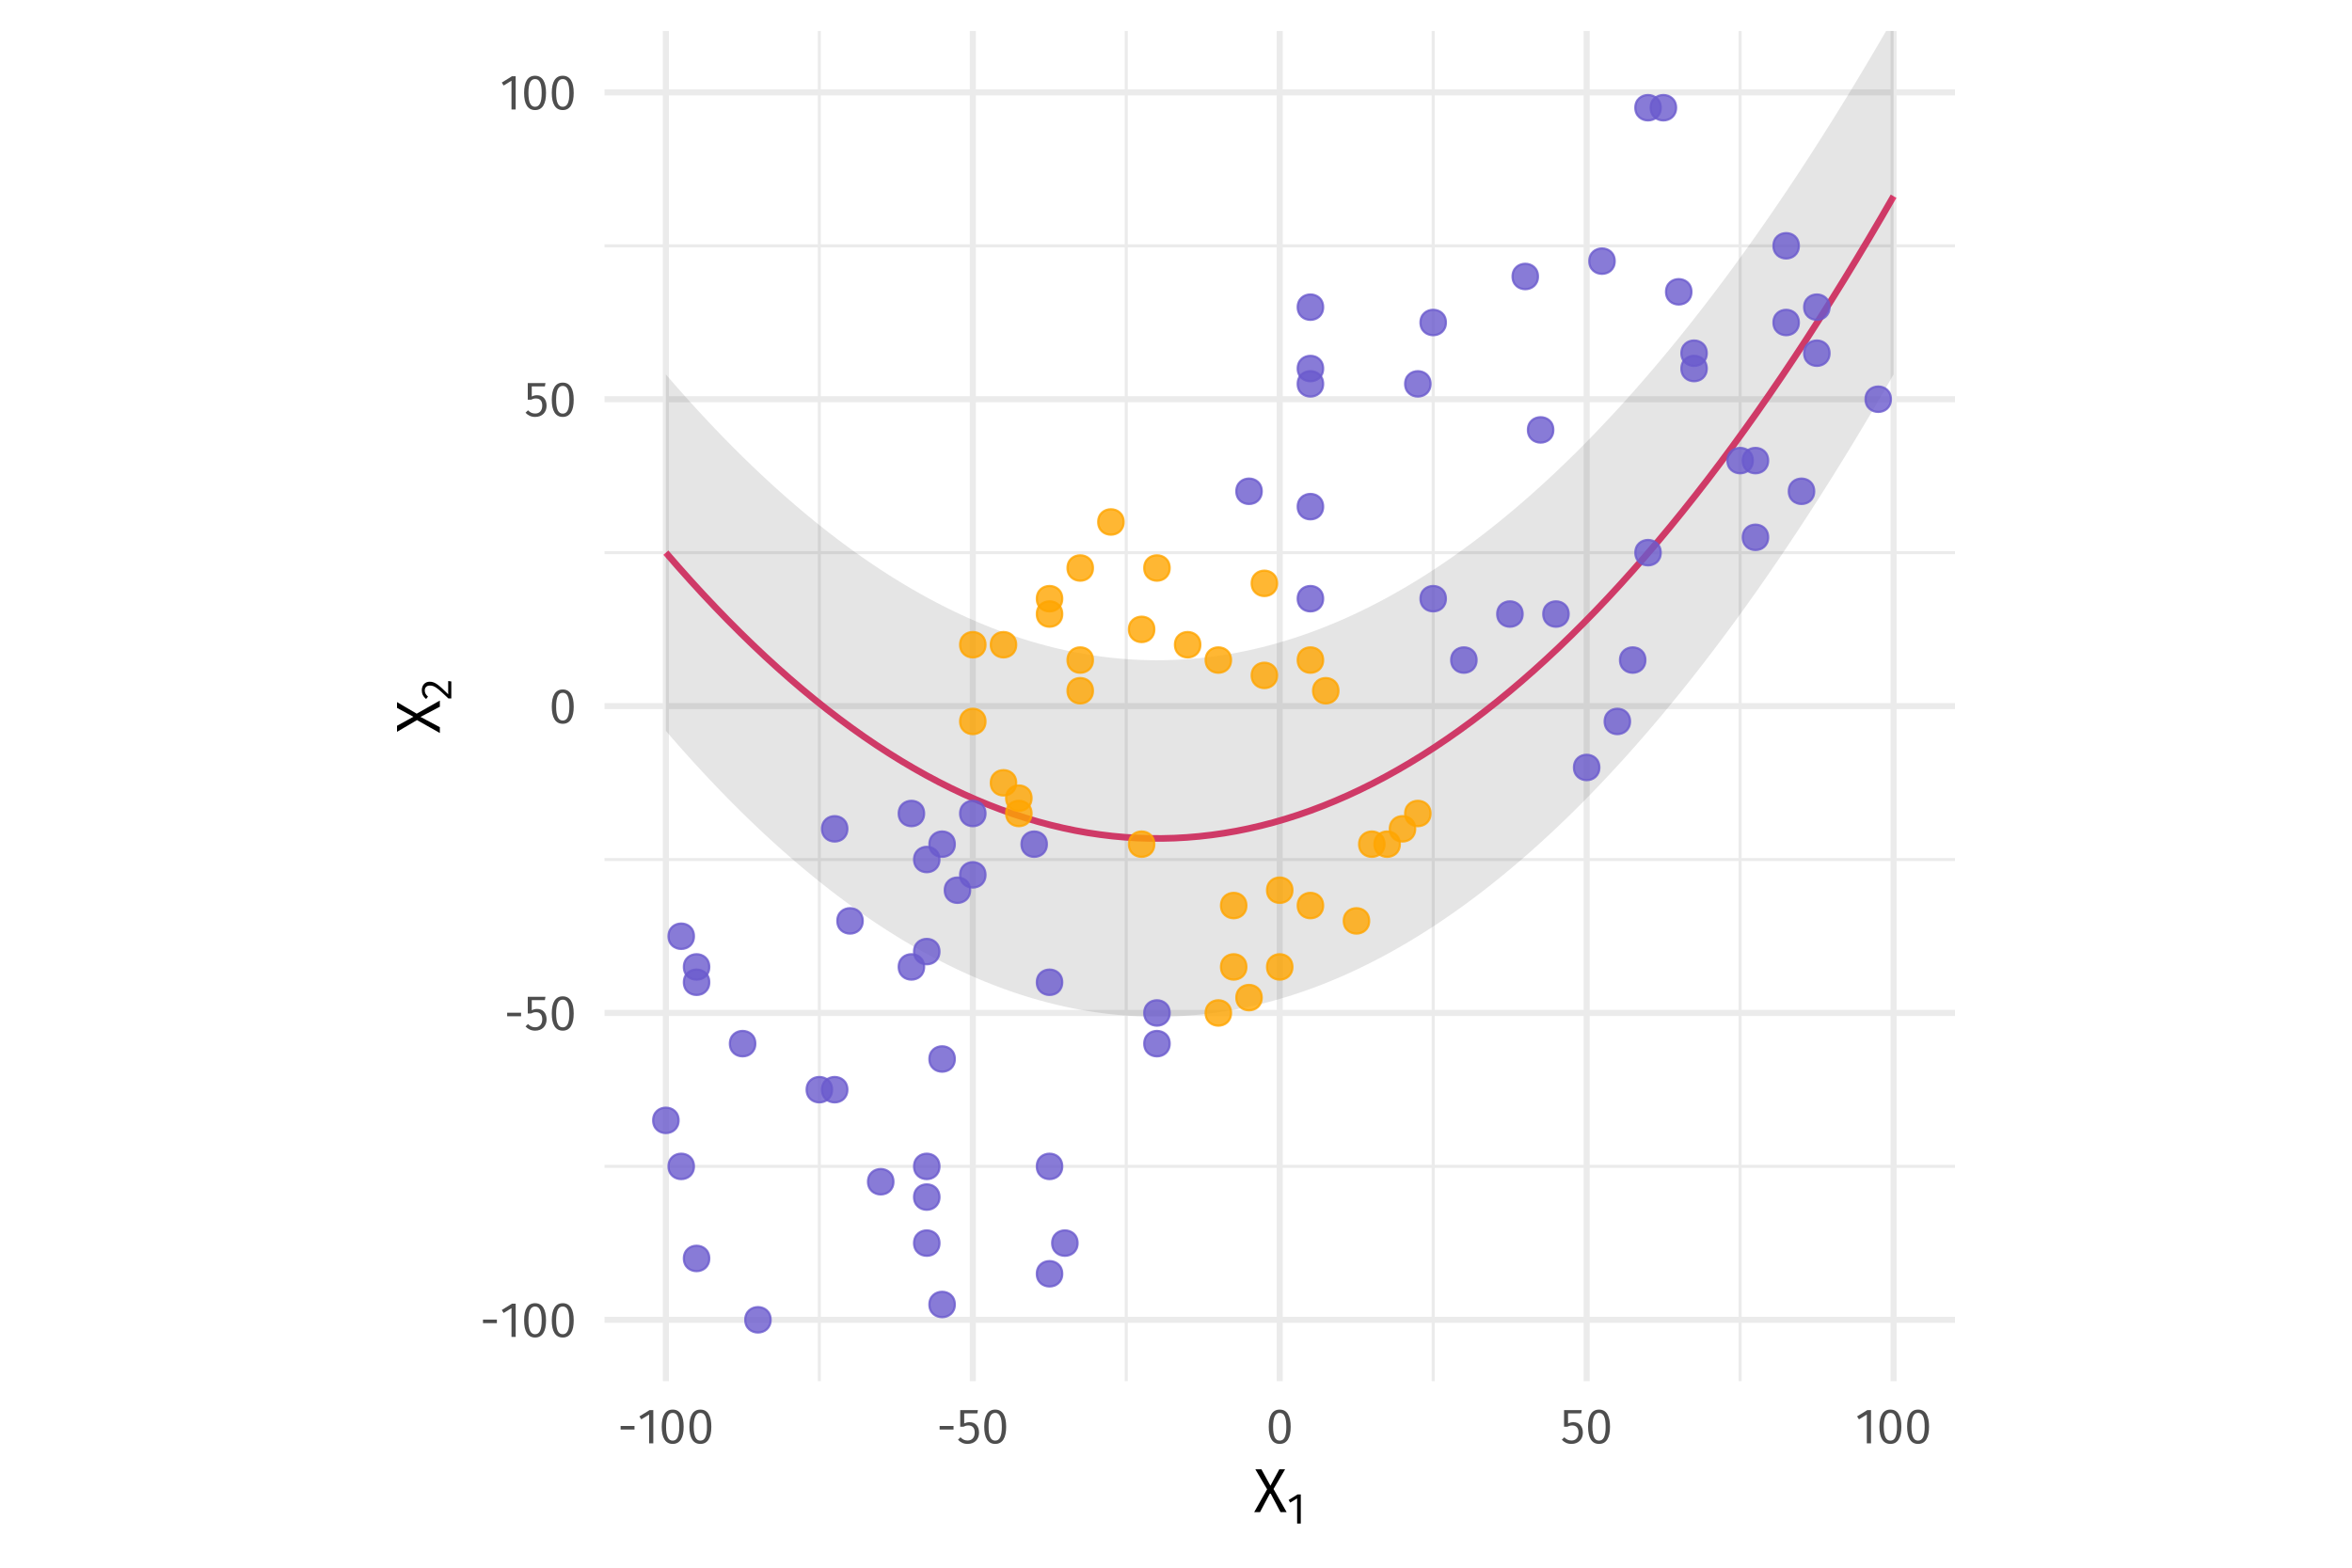 <?xml version="1.0" encoding="UTF-8"?>
<svg xmlns="http://www.w3.org/2000/svg" xmlns:xlink="http://www.w3.org/1999/xlink" width="756pt" height="504pt" viewBox="0 0 756 504" version="1.1">
<defs>
<g>
<symbol overflow="visible" id="glyph0-0">
<path style="stroke:none;" d="M 8.688 -16.797 L 1.969 -16.797 L 1.969 5.594 L 8.688 5.594 Z M 7.828 -15.969 L 7.828 4.766 L 2.844 4.766 L 2.844 -15.969 Z M 5.188 -7.219 C 4.562 -7.219 3.703 -7.031 3.703 -6.594 C 3.703 -6.391 3.844 -6.219 4.078 -6.219 C 4.141 -6.219 4.203 -6.234 4.281 -6.266 C 4.562 -6.406 4.781 -6.453 5.125 -6.453 C 5.922 -6.453 6.094 -5.969 6.094 -5.344 C 6.094 -4.5 5.797 -4.172 4.641 -4.109 L 4.641 -2.766 C 4.641 -2.531 4.828 -2.391 5.047 -2.391 C 5.234 -2.391 5.438 -2.531 5.438 -2.766 L 5.438 -3.484 C 6.516 -3.641 6.953 -4.25 6.953 -5.375 C 6.953 -6.344 6.562 -7.219 5.188 -7.219 Z M 5.047 -1.922 C 4.719 -1.922 4.484 -1.688 4.484 -1.359 C 4.484 -1.031 4.719 -0.766 5.047 -0.766 C 5.359 -0.766 5.594 -1.031 5.594 -1.359 C 5.594 -1.688 5.359 -1.922 5.047 -1.922 Z M 5.047 -1.922 "/>
</symbol>
<symbol overflow="visible" id="glyph0-1">
<path style="stroke:none;" d="M 0.984 -4.438 L 5.453 -4.438 L 5.453 -5.578 L 0.984 -5.578 Z M 0.984 -4.438 "/>
</symbol>
<symbol overflow="visible" id="glyph0-2">
<path style="stroke:none;" d="M 5.062 -10.688 L 3.875 -10.688 L 0.594 -8.656 L 1.188 -7.703 L 3.719 -9.25 L 3.719 0 L 5.062 0 Z M 5.062 -10.688 "/>
</symbol>
<symbol overflow="visible" id="glyph0-3">
<path style="stroke:none;" d="M 4.453 -10.844 C 2.094 -10.844 0.922 -8.906 0.922 -5.344 C 0.922 -1.781 2.094 0.188 4.453 0.188 C 6.797 0.188 7.969 -1.781 7.969 -5.328 C 7.969 -8.891 6.797 -10.844 4.453 -10.844 Z M 4.453 -9.781 C 5.828 -9.781 6.578 -8.516 6.578 -5.328 C 6.578 -2.156 5.828 -0.875 4.453 -0.875 C 3.062 -0.875 2.312 -2.156 2.312 -5.344 C 2.312 -8.516 3.062 -9.781 4.453 -9.781 Z M 4.453 -9.781 "/>
</symbol>
<symbol overflow="visible" id="glyph0-4">
<path style="stroke:none;" d="M 6.859 -10.688 L 1.172 -10.688 L 1.172 -5.344 L 2.219 -5.344 C 2.75 -5.609 3.188 -5.75 3.797 -5.75 C 4.938 -5.75 5.828 -5.141 5.828 -3.453 C 5.828 -1.844 4.938 -0.906 3.562 -0.906 C 2.609 -0.906 1.922 -1.25 1.25 -1.938 L 0.453 -1.156 C 1.266 -0.312 2.219 0.188 3.562 0.188 C 5.781 0.188 7.219 -1.297 7.219 -3.422 C 7.219 -5.531 6 -6.797 4.188 -6.797 C 3.578 -6.797 3.016 -6.656 2.453 -6.375 L 2.453 -9.625 L 6.672 -9.625 Z M 6.859 -10.688 "/>
</symbol>
<symbol overflow="visible" id="glyph1-0">
<path style="stroke:none;" d="M 10.859 -21 L 2.453 -21 L 2.453 7 L 10.859 7 Z M 9.781 -19.953 L 9.781 5.953 L 3.562 5.953 L 3.562 -19.953 Z M 6.484 -9.016 C 5.703 -9.016 4.625 -8.781 4.625 -8.234 C 4.625 -7.984 4.797 -7.781 5.094 -7.781 C 5.188 -7.781 5.266 -7.797 5.359 -7.844 C 5.703 -8 5.984 -8.062 6.406 -8.062 C 7.406 -8.062 7.625 -7.453 7.625 -6.688 C 7.625 -5.625 7.234 -5.219 5.797 -5.141 L 5.797 -3.453 C 5.797 -3.156 6.047 -2.984 6.297 -2.984 C 6.547 -2.984 6.797 -3.156 6.797 -3.453 L 6.797 -4.359 C 8.141 -4.562 8.703 -5.312 8.703 -6.719 C 8.703 -7.922 8.203 -9.016 6.484 -9.016 Z M 6.297 -2.406 C 5.906 -2.406 5.594 -2.094 5.594 -1.703 C 5.594 -1.281 5.906 -0.953 6.297 -0.953 C 6.703 -0.953 7 -1.281 7 -1.703 C 7 -2.094 6.703 -2.406 6.297 -2.406 Z M 6.297 -2.406 "/>
</symbol>
<symbol overflow="visible" id="glyph1-1">
<path style="stroke:none;" d="M 6.344 -7.438 L 10.062 -13.766 L 8.203 -13.766 L 5.344 -8.5 L 2.453 -13.766 L 0.5 -13.766 L 4.281 -7.344 L 0.125 0 L 2 0 L 5.297 -6.219 L 8.578 0 L 10.562 0 Z M 6.344 -7.438 "/>
</symbol>
<symbol overflow="visible" id="glyph2-0">
<path style="stroke:none;" d="M 7.609 -14.703 L 1.719 -14.703 L 1.719 4.906 L 7.609 4.906 Z M 6.844 -13.969 L 6.844 4.172 L 2.484 4.172 L 2.484 -13.969 Z M 4.531 -6.312 C 3.984 -6.312 3.234 -6.141 3.234 -5.766 C 3.234 -5.594 3.359 -5.453 3.562 -5.453 C 3.625 -5.453 3.688 -5.453 3.75 -5.484 C 3.984 -5.594 4.188 -5.641 4.484 -5.641 C 5.188 -5.641 5.328 -5.219 5.328 -4.672 C 5.328 -3.938 5.062 -3.656 4.062 -3.594 L 4.062 -2.422 C 4.062 -2.219 4.234 -2.094 4.406 -2.094 C 4.578 -2.094 4.766 -2.219 4.766 -2.422 L 4.766 -3.047 C 5.703 -3.188 6.094 -3.719 6.094 -4.703 C 6.094 -5.547 5.734 -6.312 4.531 -6.312 Z M 4.406 -1.688 C 4.125 -1.688 3.922 -1.469 3.922 -1.188 C 3.922 -0.891 4.125 -0.672 4.406 -0.672 C 4.688 -0.672 4.906 -0.891 4.906 -1.188 C 4.906 -1.469 4.688 -1.688 4.406 -1.688 Z M 4.406 -1.688 "/>
</symbol>
<symbol overflow="visible" id="glyph2-1">
<path style="stroke:none;" d="M 4.422 -9.359 L 3.391 -9.359 L 0.516 -7.578 L 1.031 -6.734 L 3.25 -8.094 L 3.25 0 L 4.422 0 Z M 4.422 -9.359 "/>
</symbol>
<symbol overflow="visible" id="glyph3-0">
<path style="stroke:none;" d="M -21 -10.859 L -21 -2.453 L 7 -2.453 L 7 -10.859 Z M -19.953 -9.781 L 5.953 -9.781 L 5.953 -3.562 L -19.953 -3.562 Z M -9.016 -6.484 C -9.016 -5.703 -8.781 -4.625 -8.234 -4.625 C -7.984 -4.625 -7.781 -4.797 -7.781 -5.094 C -7.781 -5.188 -7.797 -5.266 -7.844 -5.359 C -8 -5.703 -8.062 -5.984 -8.062 -6.406 C -8.062 -7.406 -7.453 -7.625 -6.688 -7.625 C -5.625 -7.625 -5.219 -7.234 -5.141 -5.797 L -3.453 -5.797 C -3.156 -5.797 -2.984 -6.047 -2.984 -6.297 C -2.984 -6.547 -3.156 -6.797 -3.453 -6.797 L -4.359 -6.797 C -4.562 -8.141 -5.312 -8.703 -6.719 -8.703 C -7.922 -8.703 -9.016 -8.203 -9.016 -6.484 Z M -2.406 -6.297 C -2.406 -5.906 -2.094 -5.594 -1.703 -5.594 C -1.281 -5.594 -0.953 -5.906 -0.953 -6.297 C -0.953 -6.703 -1.281 -7 -1.703 -7 C -2.094 -7 -2.406 -6.703 -2.406 -6.297 Z M -2.406 -6.297 "/>
</symbol>
<symbol overflow="visible" id="glyph3-1">
<path style="stroke:none;" d="M -7.438 -6.344 L -13.766 -10.062 L -13.766 -8.203 L -8.5 -5.344 L -13.766 -2.453 L -13.766 -0.5 L -7.344 -4.281 L 0 -0.125 L 0 -2 L -6.219 -5.297 L 0 -8.578 L 0 -10.562 Z M -7.438 -6.344 "/>
</symbol>
<symbol overflow="visible" id="glyph4-0">
<path style="stroke:none;" d="M -14.703 -7.609 L -14.703 -1.719 L 4.906 -1.719 L 4.906 -7.609 Z M -13.969 -6.844 L 4.172 -6.844 L 4.172 -2.484 L -13.969 -2.484 Z M -6.312 -4.531 C -6.312 -3.984 -6.141 -3.234 -5.766 -3.234 C -5.594 -3.234 -5.453 -3.359 -5.453 -3.562 C -5.453 -3.625 -5.453 -3.688 -5.484 -3.75 C -5.594 -3.984 -5.641 -4.188 -5.641 -4.484 C -5.641 -5.188 -5.219 -5.328 -4.672 -5.328 C -3.938 -5.328 -3.656 -5.062 -3.594 -4.062 L -2.422 -4.062 C -2.219 -4.062 -2.094 -4.234 -2.094 -4.406 C -2.094 -4.578 -2.219 -4.766 -2.422 -4.766 L -3.047 -4.766 C -3.188 -5.703 -3.719 -6.094 -4.703 -6.094 C -5.547 -6.094 -6.312 -5.734 -6.312 -4.531 Z M -1.688 -4.406 C -1.688 -4.125 -1.469 -3.922 -1.188 -3.922 C -0.891 -3.922 -0.672 -4.125 -0.672 -4.406 C -0.672 -4.688 -0.891 -4.906 -1.188 -4.906 C -1.469 -4.906 -1.688 -4.688 -1.688 -4.406 Z M -1.688 -4.406 "/>
</symbol>
<symbol overflow="visible" id="glyph4-1">
<path style="stroke:none;" d="M -9.484 -3.172 C -9.484 -2.016 -9.031 -1.141 -8.109 -0.375 L -7.484 -1.141 C -8.188 -1.766 -8.531 -2.312 -8.531 -3.125 C -8.531 -4.062 -7.922 -4.703 -6.906 -4.703 C -5.344 -4.703 -4.438 -3.891 -0.938 -0.562 L 0 -0.562 L 0 -6.016 L -1 -6.156 L -1 -1.906 C -3.969 -4.828 -5.188 -5.938 -6.953 -5.938 C -8.406 -5.938 -9.484 -4.875 -9.484 -3.172 Z M -9.484 -3.172 "/>
</symbol>
</g>
<clipPath id="clip1">
  <path d="M 194.301 374 L 628.383 374 L 628.383 376 L 194.301 376 Z M 194.301 374 "/>
</clipPath>
<clipPath id="clip2">
  <path d="M 194.301 275 L 628.383 275 L 628.383 277 L 194.301 277 Z M 194.301 275 "/>
</clipPath>
<clipPath id="clip3">
  <path d="M 194.301 177 L 628.383 177 L 628.383 179 L 194.301 179 Z M 194.301 177 "/>
</clipPath>
<clipPath id="clip4">
  <path d="M 194.301 78 L 628.383 78 L 628.383 80 L 194.301 80 Z M 194.301 78 "/>
</clipPath>
<clipPath id="clip5">
  <path d="M 262 9.961 L 264 9.961 L 264 444.043 L 262 444.043 Z M 262 9.961 "/>
</clipPath>
<clipPath id="clip6">
  <path d="M 361 9.961 L 363 9.961 L 363 444.043 L 361 444.043 Z M 361 9.961 "/>
</clipPath>
<clipPath id="clip7">
  <path d="M 460 9.961 L 462 9.961 L 462 444.043 L 460 444.043 Z M 460 9.961 "/>
</clipPath>
<clipPath id="clip8">
  <path d="M 558 9.961 L 560 9.961 L 560 444.043 L 558 444.043 Z M 558 9.961 "/>
</clipPath>
<clipPath id="clip9">
  <path d="M 194.301 423 L 628.383 423 L 628.383 426 L 194.301 426 Z M 194.301 423 "/>
</clipPath>
<clipPath id="clip10">
  <path d="M 194.301 324 L 628.383 324 L 628.383 327 L 194.301 327 Z M 194.301 324 "/>
</clipPath>
<clipPath id="clip11">
  <path d="M 194.301 226 L 628.383 226 L 628.383 228 L 194.301 228 Z M 194.301 226 "/>
</clipPath>
<clipPath id="clip12">
  <path d="M 194.301 127 L 628.383 127 L 628.383 130 L 194.301 130 Z M 194.301 127 "/>
</clipPath>
<clipPath id="clip13">
  <path d="M 194.301 28 L 628.383 28 L 628.383 31 L 194.301 31 Z M 194.301 28 "/>
</clipPath>
<clipPath id="clip14">
  <path d="M 213 9.961 L 215 9.961 L 215 444.043 L 213 444.043 Z M 213 9.961 "/>
</clipPath>
<clipPath id="clip15">
  <path d="M 311 9.961 L 314 9.961 L 314 444.043 L 311 444.043 Z M 311 9.961 "/>
</clipPath>
<clipPath id="clip16">
  <path d="M 410 9.961 L 413 9.961 L 413 444.043 L 410 444.043 Z M 410 9.961 "/>
</clipPath>
<clipPath id="clip17">
  <path d="M 509 9.961 L 511 9.961 L 511 444.043 L 509 444.043 Z M 509 9.961 "/>
</clipPath>
<clipPath id="clip18">
  <path d="M 607 9.961 L 610 9.961 L 610 444.043 L 607 444.043 Z M 607 9.961 "/>
</clipPath>
<clipPath id="clip19">
  <path d="M 214 9.961 L 609 9.961 L 609 327 L 214 327 Z M 214 9.961 "/>
</clipPath>
</defs>
<g id="surface334">
<rect x="0" y="0" width="756" height="504" style="fill:rgb(100%,100%,100%);fill-opacity:1;stroke:none;"/>
<g clip-path="url(#clip1)" clip-rule="nonzero">
<path style="fill:none;stroke-width:0.97;stroke-linecap:butt;stroke-linejoin:round;stroke:rgb(92.157%,92.157%,92.157%);stroke-opacity:1;stroke-miterlimit:10;" d="M 194.301 374.984 L 628.383 374.984 "/>
</g>
<g clip-path="url(#clip2)" clip-rule="nonzero">
<path style="fill:none;stroke-width:0.97;stroke-linecap:butt;stroke-linejoin:round;stroke:rgb(92.157%,92.157%,92.157%);stroke-opacity:1;stroke-miterlimit:10;" d="M 194.301 276.332 L 628.383 276.332 "/>
</g>
<g clip-path="url(#clip3)" clip-rule="nonzero">
<path style="fill:none;stroke-width:0.97;stroke-linecap:butt;stroke-linejoin:round;stroke:rgb(92.157%,92.157%,92.157%);stroke-opacity:1;stroke-miterlimit:10;" d="M 194.301 177.676 L 628.383 177.676 "/>
</g>
<g clip-path="url(#clip4)" clip-rule="nonzero">
<path style="fill:none;stroke-width:0.97;stroke-linecap:butt;stroke-linejoin:round;stroke:rgb(92.157%,92.157%,92.157%);stroke-opacity:1;stroke-miterlimit:10;" d="M 194.301 79.02 L 628.383 79.02 "/>
</g>
<g clip-path="url(#clip5)" clip-rule="nonzero">
<path style="fill:none;stroke-width:0.97;stroke-linecap:butt;stroke-linejoin:round;stroke:rgb(92.157%,92.157%,92.157%);stroke-opacity:1;stroke-miterlimit:10;" d="M 263.359 444.043 L 263.359 9.961 "/>
</g>
<g clip-path="url(#clip6)" clip-rule="nonzero">
<path style="fill:none;stroke-width:0.97;stroke-linecap:butt;stroke-linejoin:round;stroke:rgb(92.157%,92.157%,92.157%);stroke-opacity:1;stroke-miterlimit:10;" d="M 362.012 444.043 L 362.012 9.961 "/>
</g>
<g clip-path="url(#clip7)" clip-rule="nonzero">
<path style="fill:none;stroke-width:0.97;stroke-linecap:butt;stroke-linejoin:round;stroke:rgb(92.157%,92.157%,92.157%);stroke-opacity:1;stroke-miterlimit:10;" d="M 460.668 444.043 L 460.668 9.961 "/>
</g>
<g clip-path="url(#clip8)" clip-rule="nonzero">
<path style="fill:none;stroke-width:0.97;stroke-linecap:butt;stroke-linejoin:round;stroke:rgb(92.157%,92.157%,92.157%);stroke-opacity:1;stroke-miterlimit:10;" d="M 559.324 444.043 L 559.324 9.961 "/>
</g>
<g clip-path="url(#clip9)" clip-rule="nonzero">
<path style="fill:none;stroke-width:1.94;stroke-linecap:butt;stroke-linejoin:round;stroke:rgb(92.157%,92.157%,92.157%);stroke-opacity:1;stroke-miterlimit:10;" d="M 194.301 424.312 L 628.383 424.312 "/>
</g>
<g clip-path="url(#clip10)" clip-rule="nonzero">
<path style="fill:none;stroke-width:1.94;stroke-linecap:butt;stroke-linejoin:round;stroke:rgb(92.157%,92.157%,92.157%);stroke-opacity:1;stroke-miterlimit:10;" d="M 194.301 325.656 L 628.383 325.656 "/>
</g>
<g clip-path="url(#clip11)" clip-rule="nonzero">
<path style="fill:none;stroke-width:1.94;stroke-linecap:butt;stroke-linejoin:round;stroke:rgb(92.157%,92.157%,92.157%);stroke-opacity:1;stroke-miterlimit:10;" d="M 194.301 227.004 L 628.383 227.004 "/>
</g>
<g clip-path="url(#clip12)" clip-rule="nonzero">
<path style="fill:none;stroke-width:1.94;stroke-linecap:butt;stroke-linejoin:round;stroke:rgb(92.157%,92.157%,92.157%);stroke-opacity:1;stroke-miterlimit:10;" d="M 194.301 128.348 L 628.383 128.348 "/>
</g>
<g clip-path="url(#clip13)" clip-rule="nonzero">
<path style="fill:none;stroke-width:1.94;stroke-linecap:butt;stroke-linejoin:round;stroke:rgb(92.157%,92.157%,92.157%);stroke-opacity:1;stroke-miterlimit:10;" d="M 194.301 29.695 L 628.383 29.695 "/>
</g>
<g clip-path="url(#clip14)" clip-rule="nonzero">
<path style="fill:none;stroke-width:1.94;stroke-linecap:butt;stroke-linejoin:round;stroke:rgb(92.157%,92.157%,92.157%);stroke-opacity:1;stroke-miterlimit:10;" d="M 214.031 444.043 L 214.031 9.961 "/>
</g>
<g clip-path="url(#clip15)" clip-rule="nonzero">
<path style="fill:none;stroke-width:1.94;stroke-linecap:butt;stroke-linejoin:round;stroke:rgb(92.157%,92.157%,92.157%);stroke-opacity:1;stroke-miterlimit:10;" d="M 312.688 444.043 L 312.688 9.961 "/>
</g>
<g clip-path="url(#clip16)" clip-rule="nonzero">
<path style="fill:none;stroke-width:1.94;stroke-linecap:butt;stroke-linejoin:round;stroke:rgb(92.157%,92.157%,92.157%);stroke-opacity:1;stroke-miterlimit:10;" d="M 411.34 444.043 L 411.34 9.961 "/>
</g>
<g clip-path="url(#clip17)" clip-rule="nonzero">
<path style="fill:none;stroke-width:1.94;stroke-linecap:butt;stroke-linejoin:round;stroke:rgb(92.157%,92.157%,92.157%);stroke-opacity:1;stroke-miterlimit:10;" d="M 509.996 444.043 L 509.996 9.961 "/>
</g>
<g clip-path="url(#clip18)" clip-rule="nonzero">
<path style="fill:none;stroke-width:1.94;stroke-linecap:butt;stroke-linejoin:round;stroke:rgb(92.157%,92.157%,92.157%);stroke-opacity:1;stroke-miterlimit:10;" d="M 608.652 444.043 L 608.652 9.961 "/>
</g>
<path style="fill:none;stroke-width:2.134;stroke-linecap:butt;stroke-linejoin:round;stroke:rgb(90.196%,25.49%,45.098%);stroke-opacity:1;stroke-miterlimit:10;" d="M 214.031 177.672 L 218.016 182.254 L 222.004 186.715 L 225.988 191.062 L 229.977 195.293 L 233.961 199.402 L 237.949 203.398 L 241.934 207.277 L 245.918 211.039 L 249.906 214.68 L 253.891 218.207 L 257.879 221.617 L 261.863 224.91 L 265.852 228.086 L 269.836 231.145 L 273.82 234.082 L 277.809 236.906 L 281.793 239.613 L 285.781 242.203 L 289.766 244.676 L 293.754 247.031 L 297.738 249.27 L 301.723 251.391 L 305.711 253.398 L 309.695 255.285 L 313.684 257.055 L 317.668 258.707 L 321.656 260.242 L 325.641 261.66 L 329.625 262.965 L 333.613 264.148 L 337.598 265.215 L 341.586 266.164 L 345.57 267 L 349.559 267.715 L 353.543 268.312 L 357.527 268.797 L 361.516 269.16 L 365.5 269.41 L 369.488 269.539 L 373.473 269.551 L 377.461 269.449 L 381.445 269.227 L 385.43 268.891 L 389.418 268.434 L 393.402 267.863 L 397.391 267.176 L 401.375 266.367 L 405.363 265.445 L 409.348 264.406 L 413.332 263.246 L 417.32 261.973 L 421.305 260.582 L 425.293 259.07 L 429.277 257.445 L 433.266 255.703 L 437.25 253.844 L 441.234 251.867 L 445.223 249.773 L 449.207 247.559 L 453.195 245.23 L 457.18 242.785 L 461.168 240.223 L 465.152 237.543 L 469.137 234.746 L 473.125 231.832 L 477.109 228.801 L 481.098 225.652 L 485.082 222.387 L 489.07 219.004 L 493.055 215.508 L 497.039 211.891 L 501.027 208.156 L 505.012 204.305 L 509 200.336 L 512.984 196.25 L 516.973 192.051 L 520.957 187.73 L 524.941 183.293 L 528.93 178.742 L 532.914 174.07 L 536.902 169.281 L 540.887 164.379 L 544.875 159.355 L 548.859 154.219 L 552.844 148.961 L 556.832 143.586 L 560.816 138.098 L 564.805 132.488 L 568.789 126.766 L 572.777 120.926 L 576.762 114.965 L 580.746 108.891 L 584.734 102.695 L 588.719 96.387 L 592.707 89.961 L 596.691 83.414 L 600.68 76.754 L 604.664 69.977 L 608.652 63.082 "/>
<g clip-path="url(#clip19)" clip-rule="nonzero">
<path style=" stroke:none;fill-rule:nonzero;fill:rgb(0%,0%,0%);fill-opacity:0.102;" d="M 214.031 120.371 L 216.004 122.652 L 217.977 124.906 L 219.949 127.129 L 221.922 129.324 L 223.898 131.492 L 225.871 133.633 L 227.844 135.742 L 229.816 137.824 L 231.789 139.875 L 233.762 141.898 L 235.734 143.895 L 237.707 145.859 L 239.68 147.797 L 241.656 149.707 L 243.629 151.586 L 245.602 153.438 L 247.574 155.262 L 249.547 157.055 L 251.52 158.82 L 253.492 160.559 L 255.465 162.266 L 257.438 163.945 L 259.414 165.598 L 261.387 167.219 L 263.359 168.812 L 265.332 170.375 L 267.305 171.914 L 269.277 173.422 L 271.25 174.898 L 273.223 176.348 L 275.195 177.77 L 277.172 179.164 L 279.145 180.527 L 281.117 181.859 L 283.09 183.168 L 285.062 184.445 L 287.035 185.695 L 289.008 186.914 L 290.98 188.105 L 292.957 189.27 L 294.93 190.402 L 296.902 191.508 L 298.875 192.586 L 300.848 193.633 L 302.82 194.652 L 304.793 195.645 L 306.766 196.605 L 308.738 197.539 L 310.715 198.445 L 312.688 199.32 L 314.66 200.168 L 316.633 200.988 L 318.605 201.777 L 320.578 202.539 L 322.551 203.27 L 324.523 203.973 L 326.496 204.648 L 328.473 205.297 L 330.445 205.914 L 332.418 206.504 L 334.391 207.062 L 336.363 207.594 L 338.336 208.098 L 340.309 208.574 L 342.281 209.02 L 344.254 209.434 L 346.23 209.824 L 348.203 210.184 L 350.176 210.512 L 352.148 210.816 L 354.121 211.09 L 356.094 211.336 L 358.066 211.551 L 360.039 211.738 L 362.012 211.895 L 363.988 212.027 L 365.961 212.129 L 367.934 212.199 L 369.906 212.246 L 371.879 212.258 L 373.852 212.246 L 375.824 212.203 L 377.797 212.133 L 379.77 212.035 L 381.746 211.906 L 383.719 211.75 L 385.691 211.562 L 387.664 211.348 L 389.637 211.105 L 391.609 210.832 L 393.582 210.535 L 395.555 210.203 L 397.527 209.848 L 399.504 209.461 L 401.477 209.047 L 403.449 208.602 L 405.422 208.129 L 407.395 207.629 L 409.367 207.098 L 411.34 206.539 L 413.312 205.953 L 415.285 205.336 L 417.262 204.691 L 419.234 204.016 L 421.207 203.316 L 423.18 202.586 L 425.152 201.824 L 427.125 201.035 L 429.098 200.219 L 431.07 199.375 L 433.043 198.5 L 435.02 197.598 L 436.992 196.664 L 438.965 195.707 L 440.938 194.715 L 442.91 193.699 L 444.883 192.652 L 446.855 191.578 L 448.828 190.473 L 450.805 189.34 L 452.777 188.18 L 454.75 186.988 L 456.723 185.773 L 458.695 184.523 L 460.668 183.25 L 462.641 181.945 L 464.613 180.609 L 466.586 179.25 L 468.562 177.859 L 470.535 176.438 L 472.508 174.988 L 474.48 173.512 L 476.453 172.008 L 478.426 170.473 L 480.398 168.91 L 482.371 167.32 L 484.344 165.699 L 486.32 164.051 L 488.293 162.371 L 490.266 160.668 L 492.238 158.93 L 494.211 157.168 L 496.184 155.375 L 498.156 153.555 L 500.129 151.703 L 502.102 149.824 L 504.078 147.918 L 506.051 145.984 L 508.023 144.02 L 509.996 142.023 L 511.969 140.004 L 513.941 137.953 L 515.914 135.871 L 517.887 133.766 L 519.859 131.629 L 521.836 129.461 L 523.809 127.27 L 525.781 125.047 L 527.754 122.793 L 529.727 120.516 L 531.699 118.207 L 533.672 115.867 L 535.645 113.5 L 537.617 111.105 L 539.594 108.684 L 541.566 106.23 L 543.539 103.75 L 545.512 101.238 L 547.484 98.703 L 549.457 96.133 L 551.43 93.539 L 553.402 90.914 L 555.375 88.262 L 557.352 85.578 L 559.324 82.867 L 561.297 80.129 L 563.27 77.359 L 565.242 74.562 L 567.215 71.738 L 569.188 68.887 L 571.16 66.004 L 573.133 63.09 L 575.109 60.152 L 577.082 57.184 L 579.055 54.184 L 581.027 51.16 L 583 48.102 L 584.973 45.02 L 586.945 41.906 L 588.918 38.766 L 590.891 35.598 L 592.867 32.398 L 594.84 29.172 L 596.812 25.914 L 598.785 22.633 L 600.758 19.316 L 602.73 15.977 L 604.703 12.605 L 606.676 9.207 L 608.652 5.777 L 608.652 120.383 L 606.676 123.809 L 604.703 127.211 L 602.73 130.578 L 600.758 133.922 L 598.785 137.234 L 596.812 140.52 L 594.84 143.773 L 592.867 147 L 590.891 150.199 L 588.918 153.371 L 586.945 156.512 L 584.973 159.621 L 583 162.707 L 581.027 165.762 L 579.055 168.789 L 577.082 171.785 L 575.109 174.754 L 573.133 177.695 L 571.16 180.605 L 569.188 183.488 L 567.215 186.344 L 565.242 189.168 L 563.27 191.965 L 561.297 194.73 L 559.324 197.473 L 557.352 200.184 L 555.375 202.863 L 553.402 205.516 L 551.43 208.141 L 549.457 210.738 L 547.484 213.305 L 545.512 215.844 L 543.539 218.352 L 541.566 220.832 L 539.594 223.285 L 537.617 225.711 L 535.645 228.105 L 533.672 230.473 L 531.699 232.809 L 529.727 235.117 L 527.754 237.398 L 525.781 239.648 L 523.809 241.871 L 521.836 244.066 L 519.859 246.23 L 517.887 248.367 L 515.914 250.477 L 513.941 252.555 L 511.969 254.605 L 509.996 256.629 L 508.023 258.621 L 506.051 260.586 L 504.078 262.523 L 502.102 264.43 L 500.129 266.309 L 498.156 268.156 L 496.184 269.977 L 494.211 271.77 L 492.238 273.535 L 490.266 275.27 L 488.293 276.977 L 486.32 278.652 L 484.344 280.301 L 482.371 281.922 L 480.398 283.516 L 478.426 285.078 L 476.453 286.609 L 474.48 288.117 L 472.508 289.594 L 470.535 291.043 L 468.562 292.461 L 466.586 293.852 L 464.613 295.215 L 462.641 296.547 L 460.668 297.852 L 458.695 299.129 L 456.723 300.375 L 454.75 301.594 L 452.777 302.785 L 450.805 303.945 L 448.828 305.078 L 446.855 306.18 L 444.883 307.254 L 442.91 308.301 L 440.938 309.32 L 438.965 310.309 L 436.992 311.27 L 435.02 312.199 L 433.043 313.105 L 431.07 313.977 L 429.098 314.824 L 427.125 315.641 L 425.152 316.43 L 423.18 317.188 L 421.207 317.918 L 419.234 318.621 L 417.262 319.293 L 415.285 319.938 L 413.312 320.555 L 411.34 321.141 L 409.367 321.699 L 407.395 322.23 L 405.422 322.73 L 403.449 323.203 L 401.477 323.648 L 399.504 324.062 L 397.527 324.449 L 395.555 324.809 L 393.582 325.137 L 391.609 325.438 L 389.637 325.707 L 387.664 325.953 L 385.691 326.168 L 383.719 326.352 L 381.746 326.508 L 379.77 326.637 L 377.797 326.734 L 375.824 326.809 L 373.852 326.848 L 371.879 326.863 L 369.906 326.848 L 367.934 326.805 L 365.961 326.73 L 363.988 326.629 L 362.012 326.5 L 360.039 326.34 L 358.066 326.152 L 356.094 325.938 L 354.121 325.691 L 352.148 325.418 L 350.176 325.117 L 348.203 324.785 L 346.23 324.426 L 344.254 324.039 L 342.281 323.621 L 340.309 323.176 L 338.336 322.703 L 336.363 322.199 L 334.391 321.668 L 332.418 321.105 L 330.445 320.516 L 328.473 319.898 L 326.496 319.254 L 324.523 318.578 L 322.551 317.875 L 320.578 317.141 L 318.605 316.379 L 316.633 315.59 L 314.66 314.77 L 312.688 313.926 L 310.715 313.047 L 308.738 312.145 L 306.766 311.211 L 304.793 310.246 L 302.82 309.258 L 300.848 308.238 L 298.875 307.188 L 296.902 306.113 L 294.93 305.008 L 292.957 303.871 L 290.98 302.711 L 289.008 301.52 L 287.035 300.297 L 285.062 299.047 L 283.09 297.77 L 281.117 296.465 L 279.145 295.129 L 277.172 293.766 L 275.195 292.371 L 273.223 290.953 L 271.25 289.5 L 269.277 288.023 L 267.305 286.516 L 265.332 284.98 L 263.359 283.414 L 261.387 281.82 L 259.414 280.199 L 257.438 278.551 L 255.465 276.871 L 253.492 275.16 L 251.52 273.426 L 249.547 271.66 L 247.574 269.863 L 245.602 268.043 L 243.629 266.191 L 241.656 264.309 L 239.68 262.402 L 237.707 260.465 L 235.734 258.496 L 233.762 256.504 L 231.789 254.48 L 229.816 252.426 L 227.844 250.344 L 225.871 248.234 L 223.898 246.098 L 221.922 243.93 L 219.949 241.734 L 217.977 239.508 L 216.004 237.254 L 214.031 234.973 Z M 214.031 120.371 "/>
</g>
<path style="fill-rule:nonzero;fill:rgb(41.569%,35.294%,80.392%);fill-opacity:0.8;stroke-width:0.709;stroke-linecap:round;stroke-linejoin:round;stroke:rgb(41.569%,35.294%,80.392%);stroke-opacity:0.8;stroke-miterlimit:10;" d="M 247.715 424.312 C 247.715 429.766 239.539 429.766 239.539 424.312 C 239.539 418.859 247.715 418.859 247.715 424.312 "/>
<path style="fill-rule:nonzero;fill:rgb(41.569%,35.294%,80.392%);fill-opacity:0.8;stroke-width:0.709;stroke-linecap:round;stroke-linejoin:round;stroke:rgb(41.569%,35.294%,80.392%);stroke-opacity:0.8;stroke-miterlimit:10;" d="M 227.984 404.582 C 227.984 410.035 219.809 410.035 219.809 404.582 C 219.809 399.129 227.984 399.129 227.984 404.582 "/>
<path style="fill-rule:nonzero;fill:rgb(41.569%,35.294%,80.392%);fill-opacity:0.8;stroke-width:0.709;stroke-linecap:round;stroke-linejoin:round;stroke:rgb(41.569%,35.294%,80.392%);stroke-opacity:0.8;stroke-miterlimit:10;" d="M 223.055 374.984 C 223.055 380.438 214.875 380.438 214.875 374.984 C 214.875 369.535 223.055 369.535 223.055 374.984 "/>
<path style="fill-rule:nonzero;fill:rgb(41.569%,35.294%,80.392%);fill-opacity:0.8;stroke-width:0.709;stroke-linecap:round;stroke-linejoin:round;stroke:rgb(41.569%,35.294%,80.392%);stroke-opacity:0.8;stroke-miterlimit:10;" d="M 218.121 360.188 C 218.121 365.641 209.941 365.641 209.941 360.188 C 209.941 354.734 218.121 354.734 218.121 360.188 "/>
<path style="fill-rule:nonzero;fill:rgb(41.569%,35.294%,80.392%);fill-opacity:0.8;stroke-width:0.709;stroke-linecap:round;stroke-linejoin:round;stroke:rgb(41.569%,35.294%,80.392%);stroke-opacity:0.8;stroke-miterlimit:10;" d="M 306.91 419.379 C 306.91 424.832 298.73 424.832 298.73 419.379 C 298.73 413.93 306.91 413.93 306.91 419.379 "/>
<path style="fill-rule:nonzero;fill:rgb(41.569%,35.294%,80.392%);fill-opacity:0.8;stroke-width:0.709;stroke-linecap:round;stroke-linejoin:round;stroke:rgb(41.569%,35.294%,80.392%);stroke-opacity:0.8;stroke-miterlimit:10;" d="M 301.977 399.648 C 301.977 405.102 293.801 405.102 293.801 399.648 C 293.801 394.199 301.977 394.199 301.977 399.648 "/>
<path style="fill-rule:nonzero;fill:rgb(41.569%,35.294%,80.392%);fill-opacity:0.8;stroke-width:0.709;stroke-linecap:round;stroke-linejoin:round;stroke:rgb(41.569%,35.294%,80.392%);stroke-opacity:0.8;stroke-miterlimit:10;" d="M 287.18 379.918 C 287.18 385.371 279 385.371 279 379.918 C 279 374.465 287.18 374.465 287.18 379.918 "/>
<path style="fill-rule:nonzero;fill:rgb(41.569%,35.294%,80.392%);fill-opacity:0.8;stroke-width:0.709;stroke-linecap:round;stroke-linejoin:round;stroke:rgb(41.569%,35.294%,80.392%);stroke-opacity:0.8;stroke-miterlimit:10;" d="M 242.785 335.523 C 242.785 340.977 234.605 340.977 234.605 335.523 C 234.605 330.07 242.785 330.07 242.785 335.523 "/>
<path style="fill-rule:nonzero;fill:rgb(41.569%,35.294%,80.392%);fill-opacity:0.8;stroke-width:0.709;stroke-linecap:round;stroke-linejoin:round;stroke:rgb(41.569%,35.294%,80.392%);stroke-opacity:0.8;stroke-miterlimit:10;" d="M 227.984 315.793 C 227.984 321.242 219.809 321.242 219.809 315.793 C 219.809 310.34 227.984 310.34 227.984 315.793 "/>
<path style="fill-rule:nonzero;fill:rgb(41.569%,35.294%,80.392%);fill-opacity:0.8;stroke-width:0.709;stroke-linecap:round;stroke-linejoin:round;stroke:rgb(41.569%,35.294%,80.392%);stroke-opacity:0.8;stroke-miterlimit:10;" d="M 227.984 310.859 C 227.984 316.312 219.809 316.312 219.809 310.859 C 219.809 305.406 227.984 305.406 227.984 310.859 "/>
<path style="fill-rule:nonzero;fill:rgb(41.569%,35.294%,80.392%);fill-opacity:0.8;stroke-width:0.709;stroke-linecap:round;stroke-linejoin:round;stroke:rgb(41.569%,35.294%,80.392%);stroke-opacity:0.8;stroke-miterlimit:10;" d="M 301.977 384.852 C 301.977 390.301 293.801 390.301 293.801 384.852 C 293.801 379.398 301.977 379.398 301.977 384.852 "/>
<path style="fill-rule:nonzero;fill:rgb(41.569%,35.294%,80.392%);fill-opacity:0.8;stroke-width:0.709;stroke-linecap:round;stroke-linejoin:round;stroke:rgb(41.569%,35.294%,80.392%);stroke-opacity:0.8;stroke-miterlimit:10;" d="M 267.449 350.32 C 267.449 355.773 259.27 355.773 259.27 350.32 C 259.27 344.871 267.449 344.871 267.449 350.32 "/>
<path style="fill-rule:nonzero;fill:rgb(41.569%,35.294%,80.392%);fill-opacity:0.8;stroke-width:0.709;stroke-linecap:round;stroke-linejoin:round;stroke:rgb(41.569%,35.294%,80.392%);stroke-opacity:0.8;stroke-miterlimit:10;" d="M 223.055 300.996 C 223.055 306.445 214.875 306.445 214.875 300.996 C 214.875 295.543 223.055 295.543 223.055 300.996 "/>
<path style="fill-rule:nonzero;fill:rgb(41.569%,35.294%,80.392%);fill-opacity:0.8;stroke-width:0.709;stroke-linecap:round;stroke-linejoin:round;stroke:rgb(41.569%,35.294%,80.392%);stroke-opacity:0.8;stroke-miterlimit:10;" d="M 272.379 350.32 C 272.379 355.773 264.203 355.773 264.203 350.32 C 264.203 344.871 272.379 344.871 272.379 350.32 "/>
<path style="fill-rule:nonzero;fill:rgb(41.569%,35.294%,80.392%);fill-opacity:0.8;stroke-width:0.709;stroke-linecap:round;stroke-linejoin:round;stroke:rgb(41.569%,35.294%,80.392%);stroke-opacity:0.8;stroke-miterlimit:10;" d="M 301.977 374.984 C 301.977 380.438 293.801 380.438 293.801 374.984 C 293.801 369.535 301.977 369.535 301.977 374.984 "/>
<path style="fill-rule:nonzero;fill:rgb(41.569%,35.294%,80.392%);fill-opacity:0.8;stroke-width:0.709;stroke-linecap:round;stroke-linejoin:round;stroke:rgb(41.569%,35.294%,80.392%);stroke-opacity:0.8;stroke-miterlimit:10;" d="M 341.438 409.516 C 341.438 414.965 333.262 414.965 333.262 409.516 C 333.262 404.062 341.438 404.062 341.438 409.516 "/>
<path style="fill-rule:nonzero;fill:rgb(41.569%,35.294%,80.392%);fill-opacity:0.8;stroke-width:0.709;stroke-linecap:round;stroke-linejoin:round;stroke:rgb(41.569%,35.294%,80.392%);stroke-opacity:0.8;stroke-miterlimit:10;" d="M 346.371 399.648 C 346.371 405.102 338.195 405.102 338.195 399.648 C 338.195 394.199 346.371 394.199 346.371 399.648 "/>
<path style="fill-rule:nonzero;fill:rgb(41.569%,35.294%,80.392%);fill-opacity:0.8;stroke-width:0.709;stroke-linecap:round;stroke-linejoin:round;stroke:rgb(41.569%,35.294%,80.392%);stroke-opacity:0.8;stroke-miterlimit:10;" d="M 341.438 374.984 C 341.438 380.438 333.262 380.438 333.262 374.984 C 333.262 369.535 341.438 369.535 341.438 374.984 "/>
<path style="fill-rule:nonzero;fill:rgb(41.569%,35.294%,80.392%);fill-opacity:0.8;stroke-width:0.709;stroke-linecap:round;stroke-linejoin:round;stroke:rgb(41.569%,35.294%,80.392%);stroke-opacity:0.8;stroke-miterlimit:10;" d="M 306.91 340.457 C 306.91 345.906 298.73 345.906 298.73 340.457 C 298.73 335.004 306.91 335.004 306.91 340.457 "/>
<path style="fill-rule:nonzero;fill:rgb(41.569%,35.294%,80.392%);fill-opacity:0.8;stroke-width:0.709;stroke-linecap:round;stroke-linejoin:round;stroke:rgb(41.569%,35.294%,80.392%);stroke-opacity:0.8;stroke-miterlimit:10;" d="M 277.312 296.062 C 277.312 301.512 269.137 301.512 269.137 296.062 C 269.137 290.609 277.312 290.609 277.312 296.062 "/>
<path style="fill-rule:nonzero;fill:rgb(41.569%,35.294%,80.392%);fill-opacity:0.8;stroke-width:0.709;stroke-linecap:round;stroke-linejoin:round;stroke:rgb(41.569%,35.294%,80.392%);stroke-opacity:0.8;stroke-miterlimit:10;" d="M 297.043 310.859 C 297.043 316.312 288.867 316.312 288.867 310.859 C 288.867 305.406 297.043 305.406 297.043 310.859 "/>
<path style="fill-rule:nonzero;fill:rgb(41.569%,35.294%,80.392%);fill-opacity:0.8;stroke-width:0.709;stroke-linecap:round;stroke-linejoin:round;stroke:rgb(41.569%,35.294%,80.392%);stroke-opacity:0.8;stroke-miterlimit:10;" d="M 301.977 305.926 C 301.977 311.379 293.801 311.379 293.801 305.926 C 293.801 300.477 301.977 300.477 301.977 305.926 "/>
<path style="fill-rule:nonzero;fill:rgb(41.569%,35.294%,80.392%);fill-opacity:0.8;stroke-width:0.709;stroke-linecap:round;stroke-linejoin:round;stroke:rgb(41.569%,35.294%,80.392%);stroke-opacity:0.8;stroke-miterlimit:10;" d="M 272.379 266.465 C 272.379 271.918 264.203 271.918 264.203 266.465 C 264.203 261.012 272.379 261.012 272.379 266.465 "/>
<path style="fill-rule:nonzero;fill:rgb(41.569%,35.294%,80.392%);fill-opacity:0.8;stroke-width:0.709;stroke-linecap:round;stroke-linejoin:round;stroke:rgb(41.569%,35.294%,80.392%);stroke-opacity:0.8;stroke-miterlimit:10;" d="M 301.977 276.332 C 301.977 281.781 293.801 281.781 293.801 276.332 C 293.801 270.879 301.977 270.879 301.977 276.332 "/>
<path style="fill-rule:nonzero;fill:rgb(41.569%,35.294%,80.392%);fill-opacity:0.8;stroke-width:0.709;stroke-linecap:round;stroke-linejoin:round;stroke:rgb(41.569%,35.294%,80.392%);stroke-opacity:0.8;stroke-miterlimit:10;" d="M 311.844 286.195 C 311.844 291.648 303.664 291.648 303.664 286.195 C 303.664 280.746 311.844 280.746 311.844 286.195 "/>
<path style="fill-rule:nonzero;fill:rgb(41.569%,35.294%,80.392%);fill-opacity:0.8;stroke-width:0.709;stroke-linecap:round;stroke-linejoin:round;stroke:rgb(41.569%,35.294%,80.392%);stroke-opacity:0.8;stroke-miterlimit:10;" d="M 341.438 315.793 C 341.438 321.242 333.262 321.242 333.262 315.793 C 333.262 310.34 341.438 310.34 341.438 315.793 "/>
<path style="fill-rule:nonzero;fill:rgb(41.569%,35.294%,80.392%);fill-opacity:0.8;stroke-width:0.709;stroke-linecap:round;stroke-linejoin:round;stroke:rgb(41.569%,35.294%,80.392%);stroke-opacity:0.8;stroke-miterlimit:10;" d="M 316.773 281.262 C 316.773 286.715 308.598 286.715 308.598 281.262 C 308.598 275.812 316.773 275.812 316.773 281.262 "/>
<path style="fill-rule:nonzero;fill:rgb(41.569%,35.294%,80.392%);fill-opacity:0.8;stroke-width:0.709;stroke-linecap:round;stroke-linejoin:round;stroke:rgb(41.569%,35.294%,80.392%);stroke-opacity:0.8;stroke-miterlimit:10;" d="M 306.91 271.398 C 306.91 276.848 298.73 276.848 298.73 271.398 C 298.73 265.945 306.91 265.945 306.91 271.398 "/>
<path style="fill-rule:nonzero;fill:rgb(41.569%,35.294%,80.392%);fill-opacity:0.8;stroke-width:0.709;stroke-linecap:round;stroke-linejoin:round;stroke:rgb(41.569%,35.294%,80.392%);stroke-opacity:0.8;stroke-miterlimit:10;" d="M 297.043 261.531 C 297.043 266.984 288.867 266.984 288.867 261.531 C 288.867 256.082 297.043 256.082 297.043 261.531 "/>
<path style="fill-rule:nonzero;fill:rgb(41.569%,35.294%,80.392%);fill-opacity:0.8;stroke-width:0.709;stroke-linecap:round;stroke-linejoin:round;stroke:rgb(41.569%,35.294%,80.392%);stroke-opacity:0.8;stroke-miterlimit:10;" d="M 375.969 335.523 C 375.969 340.977 367.789 340.977 367.789 335.523 C 367.789 330.07 375.969 330.07 375.969 335.523 "/>
<path style="fill-rule:nonzero;fill:rgb(41.569%,35.294%,80.392%);fill-opacity:0.8;stroke-width:0.709;stroke-linecap:round;stroke-linejoin:round;stroke:rgb(41.569%,35.294%,80.392%);stroke-opacity:0.8;stroke-miterlimit:10;" d="M 375.969 325.656 C 375.969 331.109 367.789 331.109 367.789 325.656 C 367.789 320.207 375.969 320.207 375.969 325.656 "/>
<path style="fill-rule:nonzero;fill:rgb(41.569%,35.294%,80.392%);fill-opacity:0.8;stroke-width:0.709;stroke-linecap:round;stroke-linejoin:round;stroke:rgb(41.569%,35.294%,80.392%);stroke-opacity:0.8;stroke-miterlimit:10;" d="M 316.773 261.531 C 316.773 266.984 308.598 266.984 308.598 261.531 C 308.598 256.082 316.773 256.082 316.773 261.531 "/>
<path style="fill-rule:nonzero;fill:rgb(41.569%,35.294%,80.392%);fill-opacity:0.8;stroke-width:0.709;stroke-linecap:round;stroke-linejoin:round;stroke:rgb(41.569%,35.294%,80.392%);stroke-opacity:0.8;stroke-miterlimit:10;" d="M 336.504 271.398 C 336.504 276.848 328.328 276.848 328.328 271.398 C 328.328 265.945 336.504 265.945 336.504 271.398 "/>
<path style="fill-rule:nonzero;fill:rgb(100%,64.706%,0%);fill-opacity:0.8;stroke-width:0.709;stroke-linecap:round;stroke-linejoin:round;stroke:rgb(100%,64.706%,0%);stroke-opacity:0.8;stroke-miterlimit:10;" d="M 331.574 261.531 C 331.574 266.984 323.395 266.984 323.395 261.531 C 323.395 256.082 331.574 256.082 331.574 261.531 "/>
<path style="fill-rule:nonzero;fill:rgb(100%,64.706%,0%);fill-opacity:0.8;stroke-width:0.709;stroke-linecap:round;stroke-linejoin:round;stroke:rgb(100%,64.706%,0%);stroke-opacity:0.8;stroke-miterlimit:10;" d="M 395.699 325.656 C 395.699 331.109 387.52 331.109 387.52 325.656 C 387.52 320.207 395.699 320.207 395.699 325.656 "/>
<path style="fill-rule:nonzero;fill:rgb(100%,64.706%,0%);fill-opacity:0.8;stroke-width:0.709;stroke-linecap:round;stroke-linejoin:round;stroke:rgb(100%,64.706%,0%);stroke-opacity:0.8;stroke-miterlimit:10;" d="M 331.574 256.598 C 331.574 262.051 323.395 262.051 323.395 256.598 C 323.395 251.148 331.574 251.148 331.574 256.598 "/>
<path style="fill-rule:nonzero;fill:rgb(100%,64.706%,0%);fill-opacity:0.8;stroke-width:0.709;stroke-linecap:round;stroke-linejoin:round;stroke:rgb(100%,64.706%,0%);stroke-opacity:0.8;stroke-miterlimit:10;" d="M 326.641 251.668 C 326.641 257.117 318.461 257.117 318.461 251.668 C 318.461 246.215 326.641 246.215 326.641 251.668 "/>
<path style="fill-rule:nonzero;fill:rgb(100%,64.706%,0%);fill-opacity:0.8;stroke-width:0.709;stroke-linecap:round;stroke-linejoin:round;stroke:rgb(100%,64.706%,0%);stroke-opacity:0.8;stroke-miterlimit:10;" d="M 316.773 231.938 C 316.773 237.387 308.598 237.387 308.598 231.938 C 308.598 226.484 316.773 226.484 316.773 231.938 "/>
<path style="fill-rule:nonzero;fill:rgb(100%,64.706%,0%);fill-opacity:0.8;stroke-width:0.709;stroke-linecap:round;stroke-linejoin:round;stroke:rgb(100%,64.706%,0%);stroke-opacity:0.8;stroke-miterlimit:10;" d="M 405.562 320.727 C 405.562 326.176 397.387 326.176 397.387 320.727 C 397.387 315.273 405.562 315.273 405.562 320.727 "/>
<path style="fill-rule:nonzero;fill:rgb(100%,64.706%,0%);fill-opacity:0.8;stroke-width:0.709;stroke-linecap:round;stroke-linejoin:round;stroke:rgb(100%,64.706%,0%);stroke-opacity:0.8;stroke-miterlimit:10;" d="M 400.633 310.859 C 400.633 316.312 392.453 316.312 392.453 310.859 C 392.453 305.406 400.633 305.406 400.633 310.859 "/>
<path style="fill-rule:nonzero;fill:rgb(100%,64.706%,0%);fill-opacity:0.8;stroke-width:0.709;stroke-linecap:round;stroke-linejoin:round;stroke:rgb(100%,64.706%,0%);stroke-opacity:0.8;stroke-miterlimit:10;" d="M 371.035 271.398 C 371.035 276.848 362.859 276.848 362.859 271.398 C 362.859 265.945 371.035 265.945 371.035 271.398 "/>
<path style="fill-rule:nonzero;fill:rgb(100%,64.706%,0%);fill-opacity:0.8;stroke-width:0.709;stroke-linecap:round;stroke-linejoin:round;stroke:rgb(100%,64.706%,0%);stroke-opacity:0.8;stroke-miterlimit:10;" d="M 415.43 310.859 C 415.43 316.312 407.254 316.312 407.254 310.859 C 407.254 305.406 415.43 305.406 415.43 310.859 "/>
<path style="fill-rule:nonzero;fill:rgb(100%,64.706%,0%);fill-opacity:0.8;stroke-width:0.709;stroke-linecap:round;stroke-linejoin:round;stroke:rgb(100%,64.706%,0%);stroke-opacity:0.8;stroke-miterlimit:10;" d="M 316.773 207.273 C 316.773 212.723 308.598 212.723 308.598 207.273 C 308.598 201.82 316.773 201.82 316.773 207.273 "/>
<path style="fill-rule:nonzero;fill:rgb(100%,64.706%,0%);fill-opacity:0.8;stroke-width:0.709;stroke-linecap:round;stroke-linejoin:round;stroke:rgb(100%,64.706%,0%);stroke-opacity:0.8;stroke-miterlimit:10;" d="M 400.633 291.129 C 400.633 296.582 392.453 296.582 392.453 291.129 C 392.453 285.676 400.633 285.676 400.633 291.129 "/>
<path style="fill-rule:nonzero;fill:rgb(100%,64.706%,0%);fill-opacity:0.8;stroke-width:0.709;stroke-linecap:round;stroke-linejoin:round;stroke:rgb(100%,64.706%,0%);stroke-opacity:0.8;stroke-miterlimit:10;" d="M 326.641 207.273 C 326.641 212.723 318.461 212.723 318.461 207.273 C 318.461 201.82 326.641 201.82 326.641 207.273 "/>
<path style="fill-rule:nonzero;fill:rgb(100%,64.706%,0%);fill-opacity:0.8;stroke-width:0.709;stroke-linecap:round;stroke-linejoin:round;stroke:rgb(100%,64.706%,0%);stroke-opacity:0.8;stroke-miterlimit:10;" d="M 351.305 222.07 C 351.305 227.523 343.125 227.523 343.125 222.07 C 343.125 216.617 351.305 216.617 351.305 222.07 "/>
<path style="fill-rule:nonzero;fill:rgb(100%,64.706%,0%);fill-opacity:0.8;stroke-width:0.709;stroke-linecap:round;stroke-linejoin:round;stroke:rgb(100%,64.706%,0%);stroke-opacity:0.8;stroke-miterlimit:10;" d="M 415.43 286.195 C 415.43 291.648 407.254 291.648 407.254 286.195 C 407.254 280.746 415.43 280.746 415.43 286.195 "/>
<path style="fill-rule:nonzero;fill:rgb(100%,64.706%,0%);fill-opacity:0.8;stroke-width:0.709;stroke-linecap:round;stroke-linejoin:round;stroke:rgb(100%,64.706%,0%);stroke-opacity:0.8;stroke-miterlimit:10;" d="M 425.297 291.129 C 425.297 296.582 417.117 296.582 417.117 291.129 C 417.117 285.676 425.297 285.676 425.297 291.129 "/>
<path style="fill-rule:nonzero;fill:rgb(100%,64.706%,0%);fill-opacity:0.8;stroke-width:0.709;stroke-linecap:round;stroke-linejoin:round;stroke:rgb(100%,64.706%,0%);stroke-opacity:0.8;stroke-miterlimit:10;" d="M 351.305 212.203 C 351.305 217.656 343.125 217.656 343.125 212.203 C 343.125 206.754 351.305 206.754 351.305 212.203 "/>
<path style="fill-rule:nonzero;fill:rgb(100%,64.706%,0%);fill-opacity:0.8;stroke-width:0.709;stroke-linecap:round;stroke-linejoin:round;stroke:rgb(100%,64.706%,0%);stroke-opacity:0.8;stroke-miterlimit:10;" d="M 440.094 296.062 C 440.094 301.512 431.914 301.512 431.914 296.062 C 431.914 290.609 440.094 290.609 440.094 296.062 "/>
<path style="fill-rule:nonzero;fill:rgb(100%,64.706%,0%);fill-opacity:0.8;stroke-width:0.709;stroke-linecap:round;stroke-linejoin:round;stroke:rgb(100%,64.706%,0%);stroke-opacity:0.8;stroke-miterlimit:10;" d="M 341.438 197.406 C 341.438 202.859 333.262 202.859 333.262 197.406 C 333.262 191.953 341.438 191.953 341.438 197.406 "/>
<path style="fill-rule:nonzero;fill:rgb(100%,64.706%,0%);fill-opacity:0.8;stroke-width:0.709;stroke-linecap:round;stroke-linejoin:round;stroke:rgb(100%,64.706%,0%);stroke-opacity:0.8;stroke-miterlimit:10;" d="M 341.438 192.473 C 341.438 197.926 333.262 197.926 333.262 192.473 C 333.262 187.023 341.438 187.023 341.438 192.473 "/>
<path style="fill-rule:nonzero;fill:rgb(100%,64.706%,0%);fill-opacity:0.8;stroke-width:0.709;stroke-linecap:round;stroke-linejoin:round;stroke:rgb(100%,64.706%,0%);stroke-opacity:0.8;stroke-miterlimit:10;" d="M 371.035 202.34 C 371.035 207.793 362.859 207.793 362.859 202.34 C 362.859 196.887 371.035 196.887 371.035 202.34 "/>
<path style="fill-rule:nonzero;fill:rgb(100%,64.706%,0%);fill-opacity:0.8;stroke-width:0.709;stroke-linecap:round;stroke-linejoin:round;stroke:rgb(100%,64.706%,0%);stroke-opacity:0.8;stroke-miterlimit:10;" d="M 351.305 182.609 C 351.305 188.059 343.125 188.059 343.125 182.609 C 343.125 177.156 351.305 177.156 351.305 182.609 "/>
<path style="fill-rule:nonzero;fill:rgb(100%,64.706%,0%);fill-opacity:0.8;stroke-width:0.709;stroke-linecap:round;stroke-linejoin:round;stroke:rgb(100%,64.706%,0%);stroke-opacity:0.8;stroke-miterlimit:10;" d="M 445.027 271.398 C 445.027 276.848 436.848 276.848 436.848 271.398 C 436.848 265.945 445.027 265.945 445.027 271.398 "/>
<path style="fill-rule:nonzero;fill:rgb(100%,64.706%,0%);fill-opacity:0.8;stroke-width:0.709;stroke-linecap:round;stroke-linejoin:round;stroke:rgb(100%,64.706%,0%);stroke-opacity:0.8;stroke-miterlimit:10;" d="M 385.832 207.273 C 385.832 212.723 377.656 212.723 377.656 207.273 C 377.656 201.82 385.832 201.82 385.832 207.273 "/>
<path style="fill-rule:nonzero;fill:rgb(100%,64.706%,0%);fill-opacity:0.8;stroke-width:0.709;stroke-linecap:round;stroke-linejoin:round;stroke:rgb(100%,64.706%,0%);stroke-opacity:0.8;stroke-miterlimit:10;" d="M 449.957 271.398 C 449.957 276.848 441.781 276.848 441.781 271.398 C 441.781 265.945 449.957 265.945 449.957 271.398 "/>
<path style="fill-rule:nonzero;fill:rgb(100%,64.706%,0%);fill-opacity:0.8;stroke-width:0.709;stroke-linecap:round;stroke-linejoin:round;stroke:rgb(100%,64.706%,0%);stroke-opacity:0.8;stroke-miterlimit:10;" d="M 395.699 212.203 C 395.699 217.656 387.52 217.656 387.52 212.203 C 387.52 206.754 395.699 206.754 395.699 212.203 "/>
<path style="fill-rule:nonzero;fill:rgb(100%,64.706%,0%);fill-opacity:0.8;stroke-width:0.709;stroke-linecap:round;stroke-linejoin:round;stroke:rgb(100%,64.706%,0%);stroke-opacity:0.8;stroke-miterlimit:10;" d="M 454.891 266.465 C 454.891 271.918 446.715 271.918 446.715 266.465 C 446.715 261.012 454.891 261.012 454.891 266.465 "/>
<path style="fill-rule:nonzero;fill:rgb(100%,64.706%,0%);fill-opacity:0.8;stroke-width:0.709;stroke-linecap:round;stroke-linejoin:round;stroke:rgb(100%,64.706%,0%);stroke-opacity:0.8;stroke-miterlimit:10;" d="M 410.496 217.137 C 410.496 222.59 402.32 222.59 402.32 217.137 C 402.32 211.688 410.496 211.688 410.496 217.137 "/>
<path style="fill-rule:nonzero;fill:rgb(100%,64.706%,0%);fill-opacity:0.8;stroke-width:0.709;stroke-linecap:round;stroke-linejoin:round;stroke:rgb(100%,64.706%,0%);stroke-opacity:0.8;stroke-miterlimit:10;" d="M 375.969 182.609 C 375.969 188.059 367.789 188.059 367.789 182.609 C 367.789 177.156 375.969 177.156 375.969 182.609 "/>
<path style="fill-rule:nonzero;fill:rgb(100%,64.706%,0%);fill-opacity:0.8;stroke-width:0.709;stroke-linecap:round;stroke-linejoin:round;stroke:rgb(100%,64.706%,0%);stroke-opacity:0.8;stroke-miterlimit:10;" d="M 361.168 167.809 C 361.168 173.262 352.992 173.262 352.992 167.809 C 352.992 162.359 361.168 162.359 361.168 167.809 "/>
<path style="fill-rule:nonzero;fill:rgb(100%,64.706%,0%);fill-opacity:0.8;stroke-width:0.709;stroke-linecap:round;stroke-linejoin:round;stroke:rgb(100%,64.706%,0%);stroke-opacity:0.8;stroke-miterlimit:10;" d="M 459.824 261.531 C 459.824 266.984 451.648 266.984 451.648 261.531 C 451.648 256.082 459.824 256.082 459.824 261.531 "/>
<path style="fill-rule:nonzero;fill:rgb(100%,64.706%,0%);fill-opacity:0.8;stroke-width:0.709;stroke-linecap:round;stroke-linejoin:round;stroke:rgb(100%,64.706%,0%);stroke-opacity:0.8;stroke-miterlimit:10;" d="M 430.227 222.07 C 430.227 227.523 422.051 227.523 422.051 222.07 C 422.051 216.617 430.227 216.617 430.227 222.07 "/>
<path style="fill-rule:nonzero;fill:rgb(100%,64.706%,0%);fill-opacity:0.8;stroke-width:0.709;stroke-linecap:round;stroke-linejoin:round;stroke:rgb(100%,64.706%,0%);stroke-opacity:0.8;stroke-miterlimit:10;" d="M 425.297 212.203 C 425.297 217.656 417.117 217.656 417.117 212.203 C 417.117 206.754 425.297 206.754 425.297 212.203 "/>
<path style="fill-rule:nonzero;fill:rgb(100%,64.706%,0%);fill-opacity:0.8;stroke-width:0.709;stroke-linecap:round;stroke-linejoin:round;stroke:rgb(100%,64.706%,0%);stroke-opacity:0.8;stroke-miterlimit:10;" d="M 410.496 187.543 C 410.496 192.992 402.32 192.992 402.32 187.543 C 402.32 182.09 410.496 182.09 410.496 187.543 "/>
<path style="fill-rule:nonzero;fill:rgb(41.569%,35.294%,80.392%);fill-opacity:0.8;stroke-width:0.709;stroke-linecap:round;stroke-linejoin:round;stroke:rgb(41.569%,35.294%,80.392%);stroke-opacity:0.8;stroke-miterlimit:10;" d="M 425.297 192.473 C 425.297 197.926 417.117 197.926 417.117 192.473 C 417.117 187.023 425.297 187.023 425.297 192.473 "/>
<path style="fill-rule:nonzero;fill:rgb(41.569%,35.294%,80.392%);fill-opacity:0.8;stroke-width:0.709;stroke-linecap:round;stroke-linejoin:round;stroke:rgb(41.569%,35.294%,80.392%);stroke-opacity:0.8;stroke-miterlimit:10;" d="M 405.562 157.945 C 405.562 163.395 397.387 163.395 397.387 157.945 C 397.387 152.492 405.562 152.492 405.562 157.945 "/>
<path style="fill-rule:nonzero;fill:rgb(41.569%,35.294%,80.392%);fill-opacity:0.8;stroke-width:0.709;stroke-linecap:round;stroke-linejoin:round;stroke:rgb(41.569%,35.294%,80.392%);stroke-opacity:0.8;stroke-miterlimit:10;" d="M 474.621 212.203 C 474.621 217.656 466.445 217.656 466.445 212.203 C 466.445 206.754 474.621 206.754 474.621 212.203 "/>
<path style="fill-rule:nonzero;fill:rgb(41.569%,35.294%,80.392%);fill-opacity:0.8;stroke-width:0.709;stroke-linecap:round;stroke-linejoin:round;stroke:rgb(41.569%,35.294%,80.392%);stroke-opacity:0.8;stroke-miterlimit:10;" d="M 425.297 162.879 C 425.297 168.328 417.117 168.328 417.117 162.879 C 417.117 157.426 425.297 157.426 425.297 162.879 "/>
<path style="fill-rule:nonzero;fill:rgb(41.569%,35.294%,80.392%);fill-opacity:0.8;stroke-width:0.709;stroke-linecap:round;stroke-linejoin:round;stroke:rgb(41.569%,35.294%,80.392%);stroke-opacity:0.8;stroke-miterlimit:10;" d="M 514.086 246.734 C 514.086 252.188 505.906 252.188 505.906 246.734 C 505.906 241.281 514.086 241.281 514.086 246.734 "/>
<path style="fill-rule:nonzero;fill:rgb(41.569%,35.294%,80.392%);fill-opacity:0.8;stroke-width:0.709;stroke-linecap:round;stroke-linejoin:round;stroke:rgb(41.569%,35.294%,80.392%);stroke-opacity:0.8;stroke-miterlimit:10;" d="M 464.758 192.473 C 464.758 197.926 456.578 197.926 456.578 192.473 C 456.578 187.023 464.758 187.023 464.758 192.473 "/>
<path style="fill-rule:nonzero;fill:rgb(41.569%,35.294%,80.392%);fill-opacity:0.8;stroke-width:0.709;stroke-linecap:round;stroke-linejoin:round;stroke:rgb(41.569%,35.294%,80.392%);stroke-opacity:0.8;stroke-miterlimit:10;" d="M 523.949 231.938 C 523.949 237.387 515.773 237.387 515.773 231.938 C 515.773 226.484 523.949 226.484 523.949 231.938 "/>
<path style="fill-rule:nonzero;fill:rgb(41.569%,35.294%,80.392%);fill-opacity:0.8;stroke-width:0.709;stroke-linecap:round;stroke-linejoin:round;stroke:rgb(41.569%,35.294%,80.392%);stroke-opacity:0.8;stroke-miterlimit:10;" d="M 489.422 197.406 C 489.422 202.859 481.242 202.859 481.242 197.406 C 481.242 191.953 489.422 191.953 489.422 197.406 "/>
<path style="fill-rule:nonzero;fill:rgb(41.569%,35.294%,80.392%);fill-opacity:0.8;stroke-width:0.709;stroke-linecap:round;stroke-linejoin:round;stroke:rgb(41.569%,35.294%,80.392%);stroke-opacity:0.8;stroke-miterlimit:10;" d="M 425.297 123.414 C 425.297 128.867 417.117 128.867 417.117 123.414 C 417.117 117.965 425.297 117.965 425.297 123.414 "/>
<path style="fill-rule:nonzero;fill:rgb(41.569%,35.294%,80.392%);fill-opacity:0.8;stroke-width:0.709;stroke-linecap:round;stroke-linejoin:round;stroke:rgb(41.569%,35.294%,80.392%);stroke-opacity:0.8;stroke-miterlimit:10;" d="M 504.219 197.406 C 504.219 202.859 496.043 202.859 496.043 197.406 C 496.043 191.953 504.219 191.953 504.219 197.406 "/>
<path style="fill-rule:nonzero;fill:rgb(41.569%,35.294%,80.392%);fill-opacity:0.8;stroke-width:0.709;stroke-linecap:round;stroke-linejoin:round;stroke:rgb(41.569%,35.294%,80.392%);stroke-opacity:0.8;stroke-miterlimit:10;" d="M 425.297 118.484 C 425.297 123.934 417.117 123.934 417.117 118.484 C 417.117 113.031 425.297 113.031 425.297 118.484 "/>
<path style="fill-rule:nonzero;fill:rgb(41.569%,35.294%,80.392%);fill-opacity:0.8;stroke-width:0.709;stroke-linecap:round;stroke-linejoin:round;stroke:rgb(41.569%,35.294%,80.392%);stroke-opacity:0.8;stroke-miterlimit:10;" d="M 528.883 212.203 C 528.883 217.656 520.707 217.656 520.707 212.203 C 520.707 206.754 528.883 206.754 528.883 212.203 "/>
<path style="fill-rule:nonzero;fill:rgb(41.569%,35.294%,80.392%);fill-opacity:0.8;stroke-width:0.709;stroke-linecap:round;stroke-linejoin:round;stroke:rgb(41.569%,35.294%,80.392%);stroke-opacity:0.8;stroke-miterlimit:10;" d="M 425.297 98.75 C 425.297 104.203 417.117 104.203 417.117 98.75 C 417.117 93.301 425.297 93.301 425.297 98.75 "/>
<path style="fill-rule:nonzero;fill:rgb(41.569%,35.294%,80.392%);fill-opacity:0.8;stroke-width:0.709;stroke-linecap:round;stroke-linejoin:round;stroke:rgb(41.569%,35.294%,80.392%);stroke-opacity:0.8;stroke-miterlimit:10;" d="M 459.824 123.414 C 459.824 128.867 451.648 128.867 451.648 123.414 C 451.648 117.965 459.824 117.965 459.824 123.414 "/>
<path style="fill-rule:nonzero;fill:rgb(41.569%,35.294%,80.392%);fill-opacity:0.8;stroke-width:0.709;stroke-linecap:round;stroke-linejoin:round;stroke:rgb(41.569%,35.294%,80.392%);stroke-opacity:0.8;stroke-miterlimit:10;" d="M 533.816 177.676 C 533.816 183.129 525.637 183.129 525.637 177.676 C 525.637 172.223 533.816 172.223 533.816 177.676 "/>
<path style="fill-rule:nonzero;fill:rgb(41.569%,35.294%,80.392%);fill-opacity:0.8;stroke-width:0.709;stroke-linecap:round;stroke-linejoin:round;stroke:rgb(41.569%,35.294%,80.392%);stroke-opacity:0.8;stroke-miterlimit:10;" d="M 464.758 103.684 C 464.758 109.137 456.578 109.137 456.578 103.684 C 456.578 98.234 464.758 98.234 464.758 103.684 "/>
<path style="fill-rule:nonzero;fill:rgb(41.569%,35.294%,80.392%);fill-opacity:0.8;stroke-width:0.709;stroke-linecap:round;stroke-linejoin:round;stroke:rgb(41.569%,35.294%,80.392%);stroke-opacity:0.8;stroke-miterlimit:10;" d="M 499.285 138.215 C 499.285 143.664 491.109 143.664 491.109 138.215 C 491.109 132.762 499.285 132.762 499.285 138.215 "/>
<path style="fill-rule:nonzero;fill:rgb(41.569%,35.294%,80.392%);fill-opacity:0.8;stroke-width:0.709;stroke-linecap:round;stroke-linejoin:round;stroke:rgb(41.569%,35.294%,80.392%);stroke-opacity:0.8;stroke-miterlimit:10;" d="M 568.344 172.742 C 568.344 178.195 560.168 178.195 560.168 172.742 C 560.168 167.293 568.344 167.293 568.344 172.742 "/>
<path style="fill-rule:nonzero;fill:rgb(41.569%,35.294%,80.392%);fill-opacity:0.8;stroke-width:0.709;stroke-linecap:round;stroke-linejoin:round;stroke:rgb(41.569%,35.294%,80.392%);stroke-opacity:0.8;stroke-miterlimit:10;" d="M 494.352 88.887 C 494.352 94.34 486.176 94.34 486.176 88.887 C 486.176 83.434 494.352 83.434 494.352 88.887 "/>
<path style="fill-rule:nonzero;fill:rgb(41.569%,35.294%,80.392%);fill-opacity:0.8;stroke-width:0.709;stroke-linecap:round;stroke-linejoin:round;stroke:rgb(41.569%,35.294%,80.392%);stroke-opacity:0.8;stroke-miterlimit:10;" d="M 563.41 148.078 C 563.41 153.531 555.234 153.531 555.234 148.078 C 555.234 142.629 563.41 142.629 563.41 148.078 "/>
<path style="fill-rule:nonzero;fill:rgb(41.569%,35.294%,80.392%);fill-opacity:0.8;stroke-width:0.709;stroke-linecap:round;stroke-linejoin:round;stroke:rgb(41.569%,35.294%,80.392%);stroke-opacity:0.8;stroke-miterlimit:10;" d="M 568.344 148.078 C 568.344 153.531 560.168 153.531 560.168 148.078 C 560.168 142.629 568.344 142.629 568.344 148.078 "/>
<path style="fill-rule:nonzero;fill:rgb(41.569%,35.294%,80.392%);fill-opacity:0.8;stroke-width:0.709;stroke-linecap:round;stroke-linejoin:round;stroke:rgb(41.569%,35.294%,80.392%);stroke-opacity:0.8;stroke-miterlimit:10;" d="M 583.145 157.945 C 583.145 163.395 574.965 163.395 574.965 157.945 C 574.965 152.492 583.145 152.492 583.145 157.945 "/>
<path style="fill-rule:nonzero;fill:rgb(41.569%,35.294%,80.392%);fill-opacity:0.8;stroke-width:0.709;stroke-linecap:round;stroke-linejoin:round;stroke:rgb(41.569%,35.294%,80.392%);stroke-opacity:0.8;stroke-miterlimit:10;" d="M 548.613 118.484 C 548.613 123.934 540.438 123.934 540.438 118.484 C 540.438 113.031 548.613 113.031 548.613 118.484 "/>
<path style="fill-rule:nonzero;fill:rgb(41.569%,35.294%,80.392%);fill-opacity:0.8;stroke-width:0.709;stroke-linecap:round;stroke-linejoin:round;stroke:rgb(41.569%,35.294%,80.392%);stroke-opacity:0.8;stroke-miterlimit:10;" d="M 519.016 83.953 C 519.016 89.406 510.84 89.406 510.84 83.953 C 510.84 78.504 519.016 78.504 519.016 83.953 "/>
<path style="fill-rule:nonzero;fill:rgb(41.569%,35.294%,80.392%);fill-opacity:0.8;stroke-width:0.709;stroke-linecap:round;stroke-linejoin:round;stroke:rgb(41.569%,35.294%,80.392%);stroke-opacity:0.8;stroke-miterlimit:10;" d="M 548.613 113.551 C 548.613 119 540.438 119 540.438 113.551 C 540.438 108.098 548.613 108.098 548.613 113.551 "/>
<path style="fill-rule:nonzero;fill:rgb(41.569%,35.294%,80.392%);fill-opacity:0.8;stroke-width:0.709;stroke-linecap:round;stroke-linejoin:round;stroke:rgb(41.569%,35.294%,80.392%);stroke-opacity:0.8;stroke-miterlimit:10;" d="M 543.68 93.82 C 543.68 99.27 535.504 99.27 535.504 93.82 C 535.504 88.367 543.68 88.367 543.68 93.82 "/>
<path style="fill-rule:nonzero;fill:rgb(41.569%,35.294%,80.392%);fill-opacity:0.8;stroke-width:0.709;stroke-linecap:round;stroke-linejoin:round;stroke:rgb(41.569%,35.294%,80.392%);stroke-opacity:0.8;stroke-miterlimit:10;" d="M 578.211 103.684 C 578.211 109.137 570.031 109.137 570.031 103.684 C 570.031 98.234 578.211 98.234 578.211 103.684 "/>
<path style="fill-rule:nonzero;fill:rgb(41.569%,35.294%,80.392%);fill-opacity:0.8;stroke-width:0.709;stroke-linecap:round;stroke-linejoin:round;stroke:rgb(41.569%,35.294%,80.392%);stroke-opacity:0.8;stroke-miterlimit:10;" d="M 588.074 113.551 C 588.074 119 579.898 119 579.898 113.551 C 579.898 108.098 588.074 108.098 588.074 113.551 "/>
<path style="fill-rule:nonzero;fill:rgb(41.569%,35.294%,80.392%);fill-opacity:0.8;stroke-width:0.709;stroke-linecap:round;stroke-linejoin:round;stroke:rgb(41.569%,35.294%,80.392%);stroke-opacity:0.8;stroke-miterlimit:10;" d="M 607.805 128.348 C 607.805 133.801 599.629 133.801 599.629 128.348 C 599.629 122.898 607.805 122.898 607.805 128.348 "/>
<path style="fill-rule:nonzero;fill:rgb(41.569%,35.294%,80.392%);fill-opacity:0.8;stroke-width:0.709;stroke-linecap:round;stroke-linejoin:round;stroke:rgb(41.569%,35.294%,80.392%);stroke-opacity:0.8;stroke-miterlimit:10;" d="M 588.074 98.75 C 588.074 104.203 579.898 104.203 579.898 98.75 C 579.898 93.301 588.074 93.301 588.074 98.75 "/>
<path style="fill-rule:nonzero;fill:rgb(41.569%,35.294%,80.392%);fill-opacity:0.8;stroke-width:0.709;stroke-linecap:round;stroke-linejoin:round;stroke:rgb(41.569%,35.294%,80.392%);stroke-opacity:0.8;stroke-miterlimit:10;" d="M 533.816 34.625 C 533.816 40.078 525.637 40.078 525.637 34.625 C 525.637 29.176 533.816 29.176 533.816 34.625 "/>
<path style="fill-rule:nonzero;fill:rgb(41.569%,35.294%,80.392%);fill-opacity:0.8;stroke-width:0.709;stroke-linecap:round;stroke-linejoin:round;stroke:rgb(41.569%,35.294%,80.392%);stroke-opacity:0.8;stroke-miterlimit:10;" d="M 578.211 79.02 C 578.211 84.473 570.031 84.473 570.031 79.02 C 570.031 73.57 578.211 73.57 578.211 79.02 "/>
<path style="fill-rule:nonzero;fill:rgb(41.569%,35.294%,80.392%);fill-opacity:0.8;stroke-width:0.709;stroke-linecap:round;stroke-linejoin:round;stroke:rgb(41.569%,35.294%,80.392%);stroke-opacity:0.8;stroke-miterlimit:10;" d="M 538.75 34.625 C 538.75 40.078 530.57 40.078 530.57 34.625 C 530.57 29.176 538.75 29.176 538.75 34.625 "/>
<g style="fill:rgb(30.196%,30.196%,30.196%);fill-opacity:1;">
  <use xlink:href="#glyph0-1" x="154.262" y="429.816"/>
  <use xlink:href="#glyph0-2" x="160.694" y="429.816"/>
  <use xlink:href="#glyph0-3" x="167.542" y="429.816"/>
  <use xlink:href="#glyph0-3" x="176.438" y="429.816"/>
</g>
<g style="fill:rgb(30.196%,30.196%,30.196%);fill-opacity:1;">
  <use xlink:href="#glyph0-1" x="162.035" y="331.16"/>
  <use xlink:href="#glyph0-4" x="168.467" y="331.16"/>
  <use xlink:href="#glyph0-3" x="176.435" y="331.16"/>
</g>
<g style="fill:rgb(30.196%,30.196%,30.196%);fill-opacity:1;">
  <use xlink:href="#glyph0-3" x="176.438" y="232.508"/>
</g>
<g style="fill:rgb(30.196%,30.196%,30.196%);fill-opacity:1;">
  <use xlink:href="#glyph0-4" x="168.469" y="133.852"/>
  <use xlink:href="#glyph0-3" x="176.437" y="133.852"/>
</g>
<g style="fill:rgb(30.196%,30.196%,30.196%);fill-opacity:1;">
  <use xlink:href="#glyph0-2" x="160.691" y="35.199"/>
  <use xlink:href="#glyph0-3" x="167.539" y="35.199"/>
  <use xlink:href="#glyph0-3" x="176.435" y="35.199"/>
</g>
<g style="fill:rgb(30.196%,30.196%,30.196%);fill-opacity:1;">
  <use xlink:href="#glyph0-1" x="198.496" y="464.02"/>
  <use xlink:href="#glyph0-2" x="204.928" y="464.02"/>
  <use xlink:href="#glyph0-3" x="211.776" y="464.02"/>
  <use xlink:href="#glyph0-3" x="220.672" y="464.02"/>
</g>
<g style="fill:rgb(30.196%,30.196%,30.196%);fill-opacity:1;">
  <use xlink:href="#glyph0-1" x="301.039" y="464.02"/>
  <use xlink:href="#glyph0-4" x="307.471" y="464.02"/>
  <use xlink:href="#glyph0-3" x="315.439" y="464.02"/>
</g>
<g style="fill:rgb(30.196%,30.196%,30.196%);fill-opacity:1;">
  <use xlink:href="#glyph0-3" x="406.891" y="464.02"/>
</g>
<g style="fill:rgb(30.196%,30.196%,30.196%);fill-opacity:1;">
  <use xlink:href="#glyph0-4" x="501.562" y="464.02"/>
  <use xlink:href="#glyph0-3" x="509.531" y="464.02"/>
</g>
<g style="fill:rgb(30.196%,30.196%,30.196%);fill-opacity:1;">
  <use xlink:href="#glyph0-2" x="596.332" y="464.02"/>
  <use xlink:href="#glyph0-3" x="603.18" y="464.02"/>
  <use xlink:href="#glyph0-3" x="612.076" y="464.02"/>
</g>
<g style="fill:rgb(0%,0%,0%);fill-opacity:1;">
  <use xlink:href="#glyph1-1" x="403.004" y="486.137"/>
</g>
<g style="fill:rgb(0%,0%,0%);fill-opacity:1;">
  <use xlink:href="#glyph2-1" x="413.684" y="489.816"/>
</g>
<g style="fill:rgb(0%,0%,0%);fill-opacity:1;">
  <use xlink:href="#glyph3-1" x="141.379" y="235.781"/>
</g>
<g style="fill:rgb(0%,0%,0%);fill-opacity:1;">
  <use xlink:href="#glyph4-1" x="145.062" y="225.102"/>
</g>
</g>
</svg>
